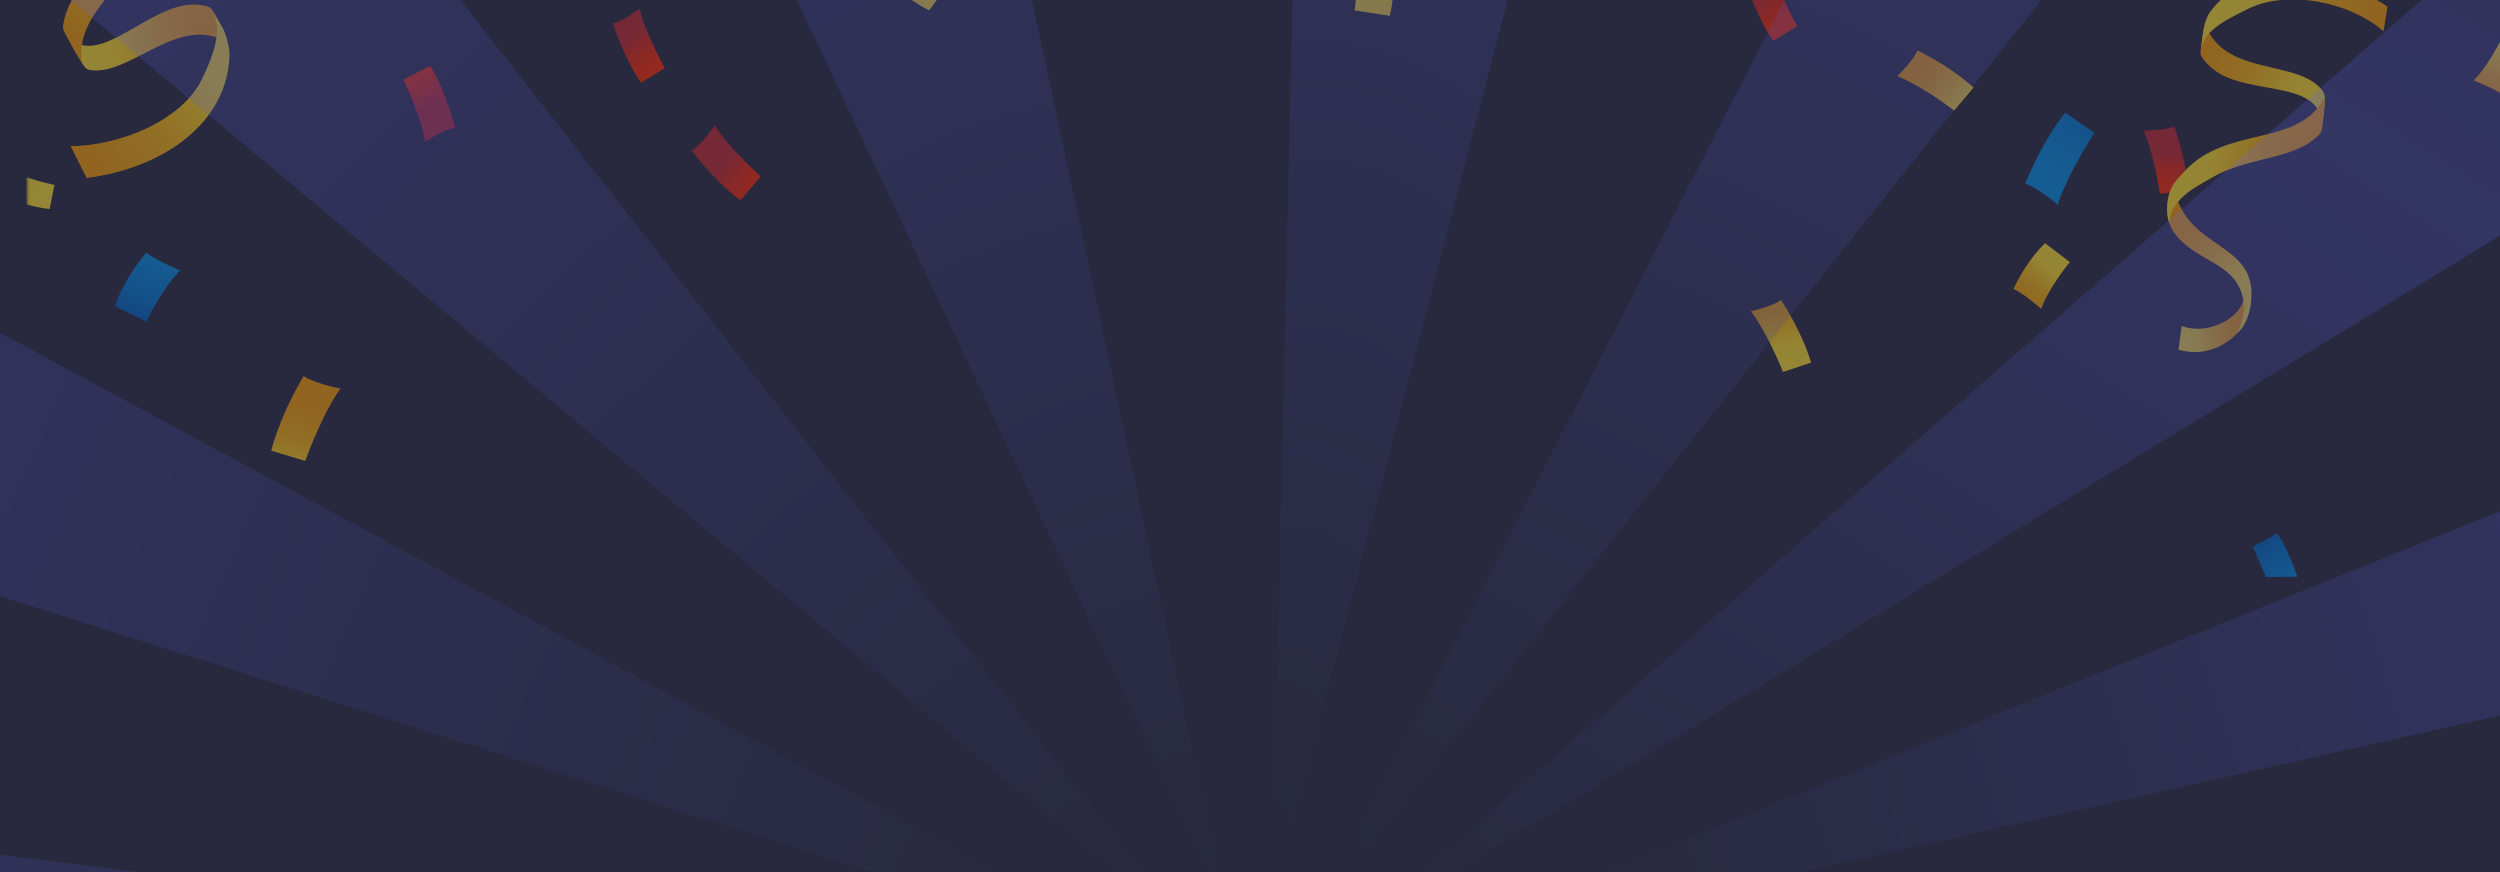 <svg xmlns="http://www.w3.org/2000/svg" fill="none" viewBox="0 0 1118 390">
  <g clip-path="url(#clip0_5503_119191)">
    <path fill="#28293E" d="M0 0h1118v390H0z"/>
    <g clip-path="url(#clip1_5503_119191)" opacity=".5" style="mix-blend-mode:luminosity">
      <mask id="mask0_5503_119191" width="1109" height="853" x="12" y="-185" maskUnits="userSpaceOnUse" style="mask-type:luminance">
        <path fill="#fff" d="M1120.12-184.84H12.19v852.26h1107.93v-852.25Z"/>
      </mask>
      <g mask="url(#mask0_5503_119191)">
        <path fill="url(#paint0_linear_5503_119191)" d="M1134 20.29s-2.78 10.17-13.15 23.2c-4.17-3.45-14.67-7.5-14.67-7.5s3.44-3.03 8.45-11.3c3.56-5.9 5.79-10.83 5.79-10.83l13.58 6.49v-.06Z"/>
        <path fill="url(#paint1_linear_5503_119191)" d="M882.5 39.15s-8.27-8.27-24.99-16.6c-1.8 4.46-9.05 11.54-9.05 11.54s4.83 1.6 14.06 7.43a168.24 168.24 0 0 1 11.35 7.92l8.63-10.24v-.05Z"/>
        <path fill="url(#paint2_linear_5503_119191)" d="M121.29 201.61s3.01-13.86 14.48-33.43c4.64 3.27 16.47 5.6 16.47 5.6s-3.86 4.81-9.35 16.83c-3.92 8.5-6.4 15.52-6.4 15.52l-15.2-4.58v.06Z"/>
        <path fill="url(#paint3_linear_5503_119191)" d="M793.01 18.32s-6.76-9.22-12.55-26.47c4.4-.95 11.95-6.66 11.95-6.66s.9 4.88 5.25 14.51c3.07 6.9 6.03 12.08 6.03 12.08l-10.68 6.48v.06Z"/>
        <path fill="url(#paint4_linear_5503_119191)" d="M415.51 4.64s-13.45-6.25-28.96-23.38c5.8-4.76 14.06-17.97 14.06-17.97s3.32 5.42 13.57 14.16a160 160 0 0 0 13.64 10.47l-12.3 16.72Z"/>
        <path fill="url(#paint5_linear_5503_119191)" d="M331.15 89.53s-10.07-6.78-21.78-22.19c4.29-2.61 10.32-11.24 10.32-11.24s2.53 4.58 10.26 12.79c5.49 5.83 10.26 10 10.26 10l-9.06 10.58v.06Z"/>
        <path fill="url(#paint6_linear_5503_119191)" d="M286.62 37s-6.76-9.22-12.55-26.47c4.4-.95 11.95-6.66 11.95-6.66s.9 4.88 5.25 14.51c3.08 6.9 6.03 12.08 6.03 12.08l-10.68 6.48V37Z"/>
        <path fill="url(#paint7_linear_5503_119191)" d="M1018.51 238.56s6.39 9.63 11.4 27.3c-4.52.78-12.43 6.13-12.43 6.13s-.66-4.94-4.59-14.93c-2.77-7.08-5.49-12.5-5.49-12.5l11.11-6.06v.06Z"/>
        <path fill="url(#paint8_linear_5503_119191)" d="M914.54 108.8s-7.49 6.5-14.12 20.41c4.64 1.97 12.43 8.93 12.43 8.93s1.08-4.1 6.03-11.66c3.5-5.36 6.76-9.28 6.76-9.28l-11.1-8.45v.06Z"/>
        <path fill="url(#paint9_linear_5503_119191)" d="M978.5 85.49s-.18-11.54-6.15-28.91c-4.17 1.84-13.76 1.78-13.76 1.78s2.23 4.46 4.7 14.87a170.5 170.5 0 0 1 2.6 13.39l12.67-1.2-.06.07Z"/>
        <path fill="url(#paint10_linear_5503_119191)" d="M51.41 136.89s3.02-10.6 14.06-23.98c4.28 3.7 15.2 8.03 15.2 8.03s-3.67 3.1-8.98 11.66a117.2 117.2 0 0 0-6.22 11.25l-14.06-6.96Z"/>
        <path fill="url(#paint11_linear_5503_119191)" d="M809.9 162.17s-3.01-11.72-13.4-28.02c-3.8 2.86-13.5 5.06-13.5 5.06s3.37 4.04 8.44 14.1a162.7 162.7 0 0 1 5.91 13.03l12.55-4.17Z"/>
        <path fill="url(#paint12_linear_5503_119191)" d="M621.52 7.02s3.5-13.5 1.87-35.63c-5.67.89-17.26-2.03-17.26-2.03s1.33 5.9.9 18.86a174.4 174.4 0 0 1-1.2 16.42l15.69 2.44v-.06Z"/>
        <path fill="url(#paint13_linear_5503_119191)" d="M923.59 50.39s-9.3 10.83-17.92 31.77c5.49 1.6 14.6 9.4 14.6 9.4s1.5-5.95 7.78-17.61c4.4-8.27 8.57-14.52 8.57-14.52l-12.97-9.04h-.06Z"/>
        <path fill="url(#paint14_linear_5503_119191)" d="M975.66 145.75c12.07 4.58 26.61-3.98 27.7-12.25 0 0 1.75 2.97 1.99 5.65.36 3.33-4.83 9.81-4.83 9.81s-10.01 12.02-26.3 7.44l1.44-10.65Z"/>
        <path fill="url(#paint15_linear_5503_119191)" d="m1038.48 56.64.96-8.57c.37-2.62.67-5.65-.96-7.74-10.92-13.62-41.21-6.48-51.3-27-.41-.84-1.68-.66-1.8.3l-1.33 9.57c-.18 1.49 1.09 3.1 2.54 4.76 14.24 16.84 51.71 5.3 51.95 28.68h-.06Z"/>
        <path fill="url(#paint16_linear_5503_119191)" d="M1000.52 148.96s4.71-3.33 6.04-13.02c3.86-28.8-29.2-22.9-34.52-52.83 0 0-.84 1.3-2.05 4.76-1.45 4.22-.9 10.35 1.15 14.33.18.36.36.72.54 1.02 10.08 14.99 29.81 13.2 31.86 33.13.3 3.22-1.08 8.75-3.02 12.73v-.12Z"/>
        <path fill="url(#paint17_linear_5503_119191)" d="M970.3 100.24s-1.27-2.2-1.15-7.38c.24-9.22 4.46-12.55 7.24-15.64 19-21.6 51.83-10.89 63.24-33.97 0 0 .24 1.07.06 2.91a394 394 0 0 1-1.33 11.55c-.3 2.26-2.11 3.39-3.8 4.76-11.23 8.98-29.63 7.9-45.2 16.89-5.85 3.4-12.8 6.6-17.26 13.5-1.2 1.85-1.87 3.75-1.87 7.44l.06-.06Z"/>
        <path fill="url(#paint18_linear_5503_119191)" d="m1067.68 2.97-1.75 11.01c-15.44-13.33-42.96-18.74-60.82-9.93-12.67 6.24-19.91 10.47-21.06 19.1l1.33-9.7c.3-2.5 1.57-6.31 3.08-8.27 17.68-23.15 50.56-21.24 79.22-2.2Z"/>
        <path fill="url(#paint19_linear_5503_119191)" d="m29.27 15.17 4.52 7.38c1.33 2.32 3.38 8.15 6.04 8.68C57.26 34.5 77.78 8.21 98.84 17.5c.84.36 1.39-3.87.9-4.7l-4.82-8.45c-.73-1.3-2.78-1.72-5.01-2.08-22.15-3.5-45.86 31.11-60.58 12.91h-.06Z"/>
        <path fill="url(#paint20_linear_5503_119191)" d="M58.47-65.74s2.41.9 5.5 5.06c5.54 7.44 5.66 16.06 5.36 20.4-2.29 30-37.35 42.78-32.46 68.73 0 0-1.03-1.67-2.05-3.22-1.45-2.2-6.04-11-6.04-11-1.14-2.02-.36-4.1.18-6.3 3.68-14.7 19.5-26.48 26.74-44.15 2.71-6.66 6.45-13.98 5.85-22.37-.18-2.26-.79-4.22-3.08-7.14Z"/>
        <path fill="url(#paint21_linear_5503_119191)" d="m38.74 79.6-7.18-14.28c20.94 0 49.48-10.83 58.77-29.98 6.58-13.57 8.87-23.44 4.47-31l4.94 8.51c1.27 2.2 2.9 8.33 2.9 10.95-.24 30.28-28.54 51.28-63.9 55.8Z"/>
        <path fill="url(#paint22_linear_5503_119191)" d="M22.2 93.46s-9.05-.6-22.2-6.3c1.87-3.52 2.78-11.73 2.78-11.73s3.31 2.09 11.28 4.58a127.58 127.58 0 0 0 10.32 2.68L22.2 93.46Z"/>
        <path fill="url(#paint23_linear_5503_119191)" d="M192.43 29.45s6.4 9.75 11.04 27.66c-4.82.77-13.4 6.25-13.4 6.25s-.54-5-4.28-15.11a168.79 168.79 0 0 0-5.37-12.67l12-6.13Z"/>
      </g>
    </g>
    <g clip-path="url(#clip2_5503_119191)" opacity=".2">
      <path fill="url(#paint24_radial_5503_119191)" d="m598.84 446.86 1464.34 178.86c22.89-87.47 35.23-174.08 37.82-259.03L598.84 446.86Z"/>
      <path fill="url(#paint25_radial_5503_119191)" d="M-695.68-227.23C-753.28-154.96-803.58-77.9-845.45 3.2l2.12-3.12L525.26 432.66-695.68-227.23Z"/>
      <path fill="url(#paint26_radial_5503_119191)" d="M522.14 446.86-946.18 265.21C-969 352.7-981.4 439.3-984 524.25l1506.14-77.46v.07Z"/>
      <path fill="url(#paint27_radial_5503_119191)" d="m602.1 419.52 1259.75-767 3.46 2.58c-51.63-66.1-110.95-127.49-177.24-183.24L602.1 419.52Z"/>
      <path fill="url(#paint28_radial_5503_119191)" d="M8.01-737.46 548.55 407.11 285.3-824A1857.92 1857.92 0 0 0 3.1-736.4l4.9-1.06Z"/>
      <path fill="url(#paint29_radial_5503_119191)" d="m597.78-866.48-29 1271 328.8-1261.04a1786.77 1786.77 0 0 0-304.97-10.02h5.17v.06Z"/>
      <path fill="url(#paint30_radial_5503_119191)" d="M-265.44-602.2a1720.47 1720.47 0 0 0-230.65 167.7l3.98-2.19L533.22 418.27-265.44-602.2Z"/>
      <path fill="url(#paint31_radial_5503_119191)" d="m2076.51 104.87 1.6 3.32a1082.54 1082.54 0 0 0-78.63-234.54l-1393.4 561.2 1470.37-329.98h.06Z"/>
      <path fill="url(#paint32_radial_5503_119191)" d="m588.7 408.04 867.72-1091.88 4.58 1.66c-79.89-43.2-166.02-79.7-257.52-108.77L588.69 408.04Z"/>
    </g>
  </g>
  <defs>
    <linearGradient id="paint0_linear_5503_119191" x1="1112.38" x2="1125.01" y1="46.4" y2="15.86" gradientUnits="userSpaceOnUse">
      <stop stop-color="#F9A000"/>
      <stop offset=".17" stop-color="#F9A402"/>
      <stop offset=".37" stop-color="#FAB20B"/>
      <stop offset=".57" stop-color="#FCC818"/>
      <stop offset=".72" stop-color="#FFDE26"/>
      <stop offset=".98" stop-color="#FFE42D"/>
    </linearGradient>
    <linearGradient id="paint1_linear_5503_119191" x1="855.74" x2="882.3" y1="27.29" y2="52.88" gradientUnits="userSpaceOnUse">
      <stop stop-color="#F9A000"/>
      <stop offset=".17" stop-color="#F9A402"/>
      <stop offset=".37" stop-color="#FAB20B"/>
      <stop offset=".57" stop-color="#FCC818"/>
      <stop offset=".72" stop-color="#FFDE26"/>
      <stop offset=".98" stop-color="#FFE42D"/>
    </linearGradient>
    <linearGradient id="paint2_linear_5503_119191" x1="136.89" x2="127.07" y1="179.18" y2="222.74" gradientUnits="userSpaceOnUse">
      <stop stop-color="#F9A000"/>
      <stop offset=".17" stop-color="#F9A402"/>
      <stop offset=".37" stop-color="#FAB20B"/>
      <stop offset=".57" stop-color="#FCC818"/>
      <stop offset=".72" stop-color="#FFDE26"/>
      <stop offset=".98" stop-color="#FFE42D"/>
    </linearGradient>
    <linearGradient id="paint3_linear_5503_119191" x1="769.39" x2="790.3" y1="-11.35" y2="18.1" gradientUnits="userSpaceOnUse">
      <stop stop-color="#C1272D"/>
      <stop offset=".49" stop-color="#C1272D"/>
      <stop offset=".69" stop-color="#E12815"/>
      <stop offset=".87" stop-color="#F72905"/>
      <stop offset=".98" stop-color="#FF2A00"/>
    </linearGradient>
    <linearGradient id="paint4_linear_5503_119191" x1="384.12" x2="422.88" y1="-30.7" y2="-5.34" gradientUnits="userSpaceOnUse">
      <stop stop-color="#F9A000"/>
      <stop offset=".17" stop-color="#F9A402"/>
      <stop offset=".37" stop-color="#FAB20B"/>
      <stop offset=".57" stop-color="#FCC818"/>
      <stop offset=".72" stop-color="#FFDE26"/>
      <stop offset=".98" stop-color="#FFE42D"/>
    </linearGradient>
    <linearGradient id="paint5_linear_5503_119191" x1="316.85" x2="347.66" y1="50.19" y2="73.1" gradientUnits="userSpaceOnUse">
      <stop stop-color="#C1272D"/>
      <stop offset=".49" stop-color="#C1272D"/>
      <stop offset=".69" stop-color="#E12815"/>
      <stop offset=".87" stop-color="#F72905"/>
      <stop offset=".98" stop-color="#FF2A00"/>
    </linearGradient>
    <linearGradient id="paint6_linear_5503_119191" x1="264.51" x2="285.42" y1="6.68" y2="36.13" gradientUnits="userSpaceOnUse">
      <stop stop-color="#C1272D"/>
      <stop offset=".49" stop-color="#C1272D"/>
      <stop offset=".69" stop-color="#E12815"/>
      <stop offset=".87" stop-color="#F72905"/>
      <stop offset=".98" stop-color="#FF2A00"/>
    </linearGradient>
    <linearGradient id="paint7_linear_5503_119191" x1="1022.94" x2="1003.26" y1="276.56" y2="245.86" gradientUnits="userSpaceOnUse">
      <stop stop-color="#0091E5"/>
      <stop offset=".28" stop-color="#008CE1"/>
      <stop offset=".6" stop-color="#007ED8"/>
      <stop offset=".93" stop-color="#0068C8"/>
      <stop offset="1" stop-color="#0063C4"/>
    </linearGradient>
    <linearGradient id="paint8_linear_5503_119191" x1="901.14" x2="921.16" y1="137.37" y2="113.79" gradientUnits="userSpaceOnUse">
      <stop stop-color="#F9A000"/>
      <stop offset=".17" stop-color="#F9A402"/>
      <stop offset=".37" stop-color="#FAB20B"/>
      <stop offset=".57" stop-color="#FCC818"/>
      <stop offset=".72" stop-color="#FFDE26"/>
      <stop offset=".98" stop-color="#FFE42D"/>
    </linearGradient>
    <linearGradient id="paint9_linear_5503_119191" x1="965.59" x2="966.45" y1="50.25" y2="86.55" gradientUnits="userSpaceOnUse">
      <stop stop-color="#C1272D"/>
      <stop offset=".49" stop-color="#C1272D"/>
      <stop offset=".69" stop-color="#E12815"/>
      <stop offset=".87" stop-color="#F72905"/>
      <stop offset=".98" stop-color="#FF2A00"/>
    </linearGradient>
    <linearGradient id="paint10_linear_5503_119191" x1="74.36" x2="60.76" y1="109.94" y2="141.66" gradientUnits="userSpaceOnUse">
      <stop stop-color="#0091E5"/>
      <stop offset=".28" stop-color="#008CE1"/>
      <stop offset=".6" stop-color="#007ED8"/>
      <stop offset=".93" stop-color="#0068C8"/>
      <stop offset="1" stop-color="#0063C4"/>
    </linearGradient>
    <linearGradient id="paint11_linear_5503_119191" x1="792.57" x2="802.07" y1="126.86" y2="163.85" gradientUnits="userSpaceOnUse">
      <stop stop-color="#F9A000"/>
      <stop offset=".17" stop-color="#F9A402"/>
      <stop offset=".37" stop-color="#FAB20B"/>
      <stop offset=".57" stop-color="#FCC818"/>
      <stop offset=".72" stop-color="#FFDE26"/>
      <stop offset=".98" stop-color="#FFE42D"/>
    </linearGradient>
    <linearGradient id="paint12_linear_5503_119191" x1="617.96" x2="608.23" y1="-34.29" y2="8.61" gradientUnits="userSpaceOnUse">
      <stop stop-color="#F9A000"/>
      <stop offset=".17" stop-color="#F9A402"/>
      <stop offset=".37" stop-color="#FAB20B"/>
      <stop offset=".57" stop-color="#FCC818"/>
      <stop offset=".72" stop-color="#FFDE26"/>
      <stop offset=".98" stop-color="#FFE42D"/>
    </linearGradient>
    <linearGradient id="paint13_linear_5503_119191" x1="913.96" x2="942.08" y1="78.51" y2="43.55" gradientUnits="userSpaceOnUse">
      <stop stop-color="#0091E5"/>
      <stop offset=".28" stop-color="#008CE1"/>
      <stop offset=".6" stop-color="#007ED8"/>
      <stop offset=".93" stop-color="#0068C8"/>
      <stop offset="1" stop-color="#0063C4"/>
    </linearGradient>
    <linearGradient id="paint14_linear_5503_119191" x1="1002.3" x2="974.46" y1="143.09" y2="151.25" gradientUnits="userSpaceOnUse">
      <stop stop-color="#F9A000"/>
      <stop offset=".17" stop-color="#F9A402"/>
      <stop offset=".37" stop-color="#FAB20B"/>
      <stop offset=".57" stop-color="#FCC818"/>
      <stop offset=".72" stop-color="#FFDE26"/>
      <stop offset=".98" stop-color="#FFE42D"/>
    </linearGradient>
    <linearGradient id="paint15_linear_5503_119191" x1="983.21" x2="1040.32" y1="17.95" y2="50.55" gradientUnits="userSpaceOnUse">
      <stop stop-color="#F9A000"/>
      <stop offset=".17" stop-color="#F9A402"/>
      <stop offset=".37" stop-color="#FAB20B"/>
      <stop offset=".57" stop-color="#FCC818"/>
      <stop offset=".72" stop-color="#FFDE26"/>
      <stop offset=".98" stop-color="#FFE42D"/>
    </linearGradient>
    <linearGradient id="paint16_linear_5503_119191" x1="967.85" x2="1006.48" y1="95.4" y2="140.06" gradientUnits="userSpaceOnUse">
      <stop stop-color="#F9A000"/>
      <stop offset=".17" stop-color="#F9A402"/>
      <stop offset=".37" stop-color="#FAB20B"/>
      <stop offset=".57" stop-color="#FCC818"/>
      <stop offset=".72" stop-color="#FFDE26"/>
      <stop offset=".98" stop-color="#FFE42D"/>
    </linearGradient>
    <linearGradient id="paint17_linear_5503_119191" x1="1035.85" x2="972.35" y1="75.75" y2="67.25" gradientUnits="userSpaceOnUse">
      <stop stop-color="#F9A000"/>
      <stop offset=".17" stop-color="#F9A402"/>
      <stop offset=".37" stop-color="#FAB20B"/>
      <stop offset=".57" stop-color="#FCC818"/>
      <stop offset=".72" stop-color="#FFDE26"/>
      <stop offset=".98" stop-color="#FFE42D"/>
    </linearGradient>
    <linearGradient id="paint18_linear_5503_119191" x1="1066.16" x2="986.63" y1="13.51" y2="2.86" gradientUnits="userSpaceOnUse">
      <stop stop-color="#F9A000"/>
      <stop offset=".17" stop-color="#F9A402"/>
      <stop offset=".37" stop-color="#FAB20B"/>
      <stop offset=".57" stop-color="#FCC818"/>
      <stop offset=".72" stop-color="#FFDE26"/>
      <stop offset=".98" stop-color="#FFE42D"/>
    </linearGradient>
    <linearGradient id="paint19_linear_5503_119191" x1="99.64" x2="32.62" y1="10.4" y2="21.84" gradientUnits="userSpaceOnUse">
      <stop stop-color="#F9A000"/>
      <stop offset=".17" stop-color="#F9A402"/>
      <stop offset=".37" stop-color="#FAB20B"/>
      <stop offset=".57" stop-color="#FCC818"/>
      <stop offset=".72" stop-color="#FFDE26"/>
      <stop offset=".98" stop-color="#FFE42D"/>
    </linearGradient>
    <linearGradient id="paint20_linear_5503_119191" x1="26.54" x2="60.92" y1="19.49" y2="-43.08" gradientUnits="userSpaceOnUse">
      <stop stop-color="#F9A000"/>
      <stop offset=".17" stop-color="#F9A402"/>
      <stop offset=".37" stop-color="#FAB20B"/>
      <stop offset=".57" stop-color="#FCC818"/>
      <stop offset=".72" stop-color="#FFDE26"/>
      <stop offset=".98" stop-color="#FFE42D"/>
    </linearGradient>
    <linearGradient id="paint21_linear_5503_119191" x1="32.3" x2="109.8" y1="67.42" y2="19.38" gradientUnits="userSpaceOnUse">
      <stop stop-color="#F9A000"/>
      <stop offset=".17" stop-color="#F9A402"/>
      <stop offset=".37" stop-color="#FAB20B"/>
      <stop offset=".57" stop-color="#FCC818"/>
      <stop offset=".72" stop-color="#FFDE26"/>
      <stop offset=".98" stop-color="#FFE42D"/>
    </linearGradient>
    <linearGradient id="paint22_linear_5503_119191" x1="-12.05" x2="16.31" y1="90.96" y2="94.74" gradientUnits="userSpaceOnUse">
      <stop stop-color="#F9A000"/>
      <stop offset=".17" stop-color="#F9A402"/>
      <stop offset=".37" stop-color="#FAB20B"/>
      <stop offset=".57" stop-color="#FCC818"/>
      <stop offset=".72" stop-color="#FFDE26"/>
      <stop offset=".98" stop-color="#FFE42D"/>
    </linearGradient>
    <linearGradient id="paint23_linear_5503_119191" x1="200.27" x2="181.45" y1="62.81" y2="31.32" gradientUnits="userSpaceOnUse">
      <stop stop-color="#C1272D"/>
      <stop offset=".49" stop-color="#C1272D"/>
      <stop offset=".69" stop-color="#E12815"/>
      <stop offset=".87" stop-color="#F72905"/>
      <stop offset=".98" stop-color="#FF2A00"/>
    </linearGradient>
    <radialGradient id="paint24_radial_5503_119191" cx="0" cy="0" r="1" gradientTransform="matrix(1388 87 -193 3076 632.71 449.5)" gradientUnits="userSpaceOnUse">
      <stop stop-color="#28293E"/>
      <stop offset=".53" stop-color="#6063F6"/>
      <stop offset="1" stop-color="#28293E"/>
      <stop offset="1" stop-color="#28293E"/>
    </radialGradient>
    <radialGradient id="paint25_radial_5503_119191" cx="0" cy="0" r="1" gradientTransform="matrix(-1196 -544 1500 -3302 477.1 397.61)" gradientUnits="userSpaceOnUse">
      <stop stop-color="#28293E"/>
      <stop offset=".53" stop-color="#6063F6"/>
      <stop offset="1" stop-color="#28293E"/>
      <stop offset="1" stop-color="#28293E"/>
    </radialGradient>
    <radialGradient id="paint26_radial_5503_119191" cx="0" cy="0" r="1" gradientTransform="matrix(-1432 -93 205 -3170 522.6 449.5)" gradientUnits="userSpaceOnUse">
      <stop stop-color="#28293E"/>
      <stop offset=".53" stop-color="#6063F6"/>
      <stop offset="1" stop-color="#28293E"/>
      <stop offset="1" stop-color="#28293E"/>
    </radialGradient>
    <radialGradient id="paint27_radial_5503_119191" cx="0" cy="0" r="1" gradientTransform="rotate(116 176.25 387.57) scale(961 2166)" gradientUnits="userSpaceOnUse">
      <stop stop-color="#28293E"/>
      <stop offset=".53" stop-color="#6063F6"/>
      <stop offset="1" stop-color="#28293E"/>
      <stop offset="1" stop-color="#28293E"/>
    </radialGradient>
    <radialGradient id="paint28_radial_5503_119191" cx="0" cy="0" r="1" gradientTransform="matrix(-373 -1147 1037 -337 548.42 406.15)" gradientUnits="userSpaceOnUse">
      <stop stop-color="#28293E"/>
      <stop offset=".53" stop-color="#6063F6"/>
      <stop offset="1" stop-color="#28293E"/>
      <stop offset="1" stop-color="#28293E"/>
    </radialGradient>
    <radialGradient id="paint29_radial_5503_119191" cx="0" cy="0" r="1" gradientTransform="rotate(95 113.03 446.9) scale(1166 624)" gradientUnits="userSpaceOnUse">
      <stop stop-color="#28293E"/>
      <stop offset=".53" stop-color="#6063F6"/>
      <stop offset="1" stop-color="#28293E"/>
      <stop offset="1" stop-color="#28293E"/>
    </radialGradient>
    <radialGradient id="paint30_radial_5503_119191" cx="0" cy="0" r="1" gradientTransform="matrix(-907 -986 1832 -1684 533.76 417.57)" gradientUnits="userSpaceOnUse">
      <stop stop-color="#28293E"/>
      <stop offset=".53" stop-color="#6063F6"/>
      <stop offset="1" stop-color="#28293E"/>
      <stop offset="1" stop-color="#28293E"/>
    </radialGradient>
    <radialGradient id="paint31_radial_5503_119191" cx="0" cy="0" r="1" gradientTransform="matrix(-1377 434 -1244 -3944 2078.66 -42.15)" gradientUnits="userSpaceOnUse">
      <stop stop-color="#28293E"/>
      <stop offset=".64" stop-color="#6063F6"/>
      <stop offset="1" stop-color="#28293E"/>
    </radialGradient>
    <radialGradient id="paint32_radial_5503_119191" cx="0" cy="0" r="1" gradientTransform="matrix(-290 1093 -1554 -412 588.46 381.41)" gradientUnits="userSpaceOnUse">
      <stop stop-color="#28293E"/>
      <stop offset=".53" stop-color="#6063F6"/>
      <stop offset="1" stop-color="#28293E"/>
      <stop offset="1" stop-color="#28293E"/>
    </radialGradient>
    <clipPath id="clip0_5503_119191">
      <path fill="#fff" d="M0 0h1118v390H0z"/>
    </clipPath>
    <clipPath id="clip1_5503_119191">
      <path fill="#fff" d="M0 0h1134v258H0z"/>
    </clipPath>
    <clipPath id="clip2_5503_119191">
      <path fill="#fff" d="M-984-869h3085v2629H-984z"/>
    </clipPath>
  </defs>
</svg>